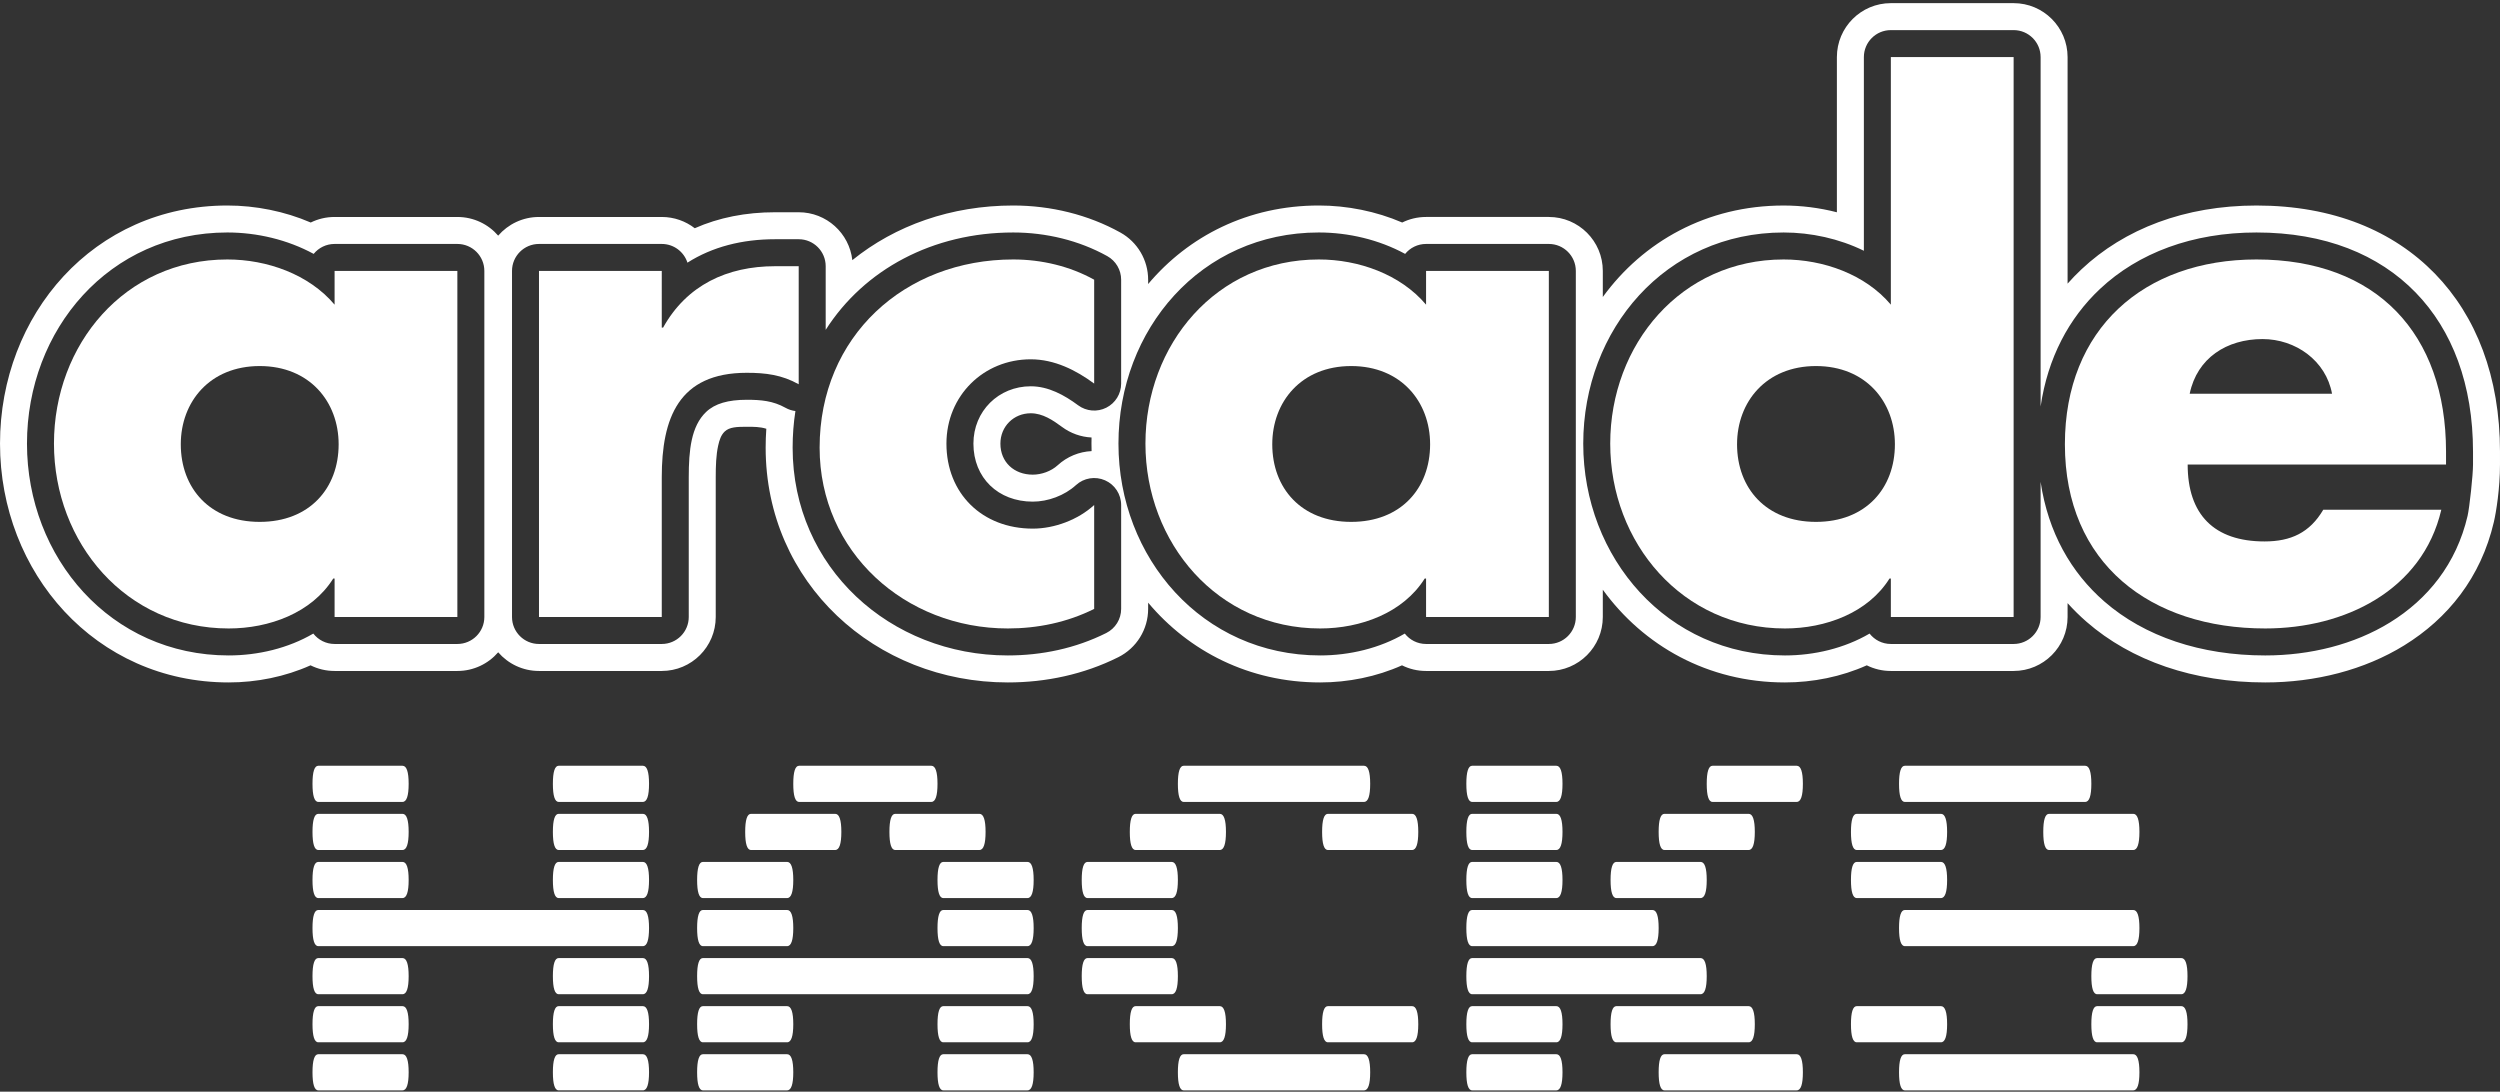<svg clip-rule="evenodd" fill-rule="evenodd" stroke-linejoin="round" stroke-miterlimit="2" viewBox="0 0 600 262" xmlns="http://www.w3.org/2000/svg"><rect x="0" y="0" width="600" height="262" fill="#333333" stroke="none"/><g fill="#fff"><path d="m384.674 71.272v-6.248c0-7.153-5.799-12.952-12.952-12.952h-29.466c-2.056 0-4 .479-5.727 1.332-6.288-2.707-13.228-4.084-20.015-4.084-16.964 0-31.263 7.341-40.961 18.85v-1.041c0-4.704-2.55-9.038-6.662-11.322-7.719-4.289-16.712-6.487-25.718-6.487-14.909 0-28.321 4.793-38.615 13.115-.721-6.468-6.208-11.496-12.869-11.496h-5.666c-6.999 0-13.499 1.27-19.282 3.836-2.189-1.694-4.935-2.703-7.917-2.703h-29.466c-3.914 0-7.423 1.737-9.795 4.483-2.372-2.746-5.881-4.483-9.795-4.483h-29.466c-2.056 0-4 .479-5.726 1.332-6.289-2.707-13.228-4.084-20.016-4.084-32.032 0-54.56 26.172-54.56 57.151 0 30.938 22.893 57.312 54.884 57.312 6.717 0 13.546-1.369 19.642-4.108 1.738.868 3.7 1.356 5.776 1.356h29.466c3.914 0 7.423-1.737 9.795-4.483 2.372 2.746 5.881 4.483 9.795 4.483h29.466c7.153 0 12.951-5.799 12.951-12.952v-33.513c0-2.754.083-5.345.582-7.607.295-1.335.679-2.543 1.572-3.397 1.13-1.08 2.934-1.139 5.294-1.139 1.675 0 3.196-.003 4.693.475-.107 1.492-.16 3.007-.16 4.544 0 32.432 26.318 56.341 58.122 56.341 9.119 0 18.226-1.918 26.515-6.062 4.388-2.194 7.16-6.679 7.16-11.585v-1.499c9.794 11.668 24.249 19.146 41.285 19.146 6.717 0 13.546-1.369 19.641-4.108 1.739.868 3.701 1.356 5.777 1.356h29.466c7.153 0 12.952-5.799 12.952-12.952v-6.55c9.744 13.428 25.206 22.254 43.712 22.254 6.718 0 13.547-1.369 19.642-4.108 1.739.868 3.701 1.356 5.777 1.356h29.465c7.154 0 12.952-5.799 12.952-12.952v-3.328c1.431 1.593 2.957 3.092 4.571 4.497 10.732 9.34 25.654 14.535 42.866 14.535 12.012 0 23.784-2.987 33.353-8.891 10.451-6.448 18.403-16.271 21.516-29.612.559-2.397 1.472-8.07 1.472-13.791v-3.076c0-18.024-5.718-32.552-15.605-42.723-9.959-10.244-24.376-16.37-42.841-16.37-17.185 0-31.684 5.615-42 15.314-1.162 1.092-2.273 2.237-3.332 3.435 0-24.154 0-54.367 0-54.367 0-7.153-5.798-12.952-12.952-12.952h-29.465c-7.154 0-12.952 5.799-12.952 12.952v37.24c-4.191-1.078-8.521-1.622-12.79-1.622-18.444 0-33.737 8.677-43.389 21.952zm-186.509 7.899v-15.28c0-3.577-2.899-6.476-6.476-6.476h-5.666c-7.886 0-15.051 1.813-21.034 5.625-.837-2.606-3.281-4.492-6.165-4.492h-29.466c-3.577 0-6.476 2.9-6.476 6.476v83.055c0 3.576 2.899 6.476 6.476 6.476h29.466c3.576 0 6.476-2.9 6.476-6.476v-33.513c0-6.52.571-12.259 4.154-15.684 2.128-2.035 5.324-2.935 9.769-2.935 3.373 0 6.29.24 9.302 1.927.746.418 1.554.677 2.376.777-.44 2.828-.669 5.763-.669 8.791 0 28.763 23.44 49.865 51.646 49.865 8.121 0 16.236-1.687 23.619-5.379 2.194-1.097 3.58-3.339 3.58-5.792v-24.933c0-2.568-1.517-4.893-3.868-5.927s-5.091-.582-6.984 1.154c-2.73 2.502-6.717 3.964-10.357 3.964-8.318 0-14.247-5.716-14.247-13.923 0-7.817 6.055-13.762 13.762-13.762 4.257 0 8.079 2.124 11.364 4.556 1.965 1.456 4.583 1.681 6.768.58 2.184-1.1 3.562-3.338 3.562-5.784v-24.932c0-2.352-1.275-4.519-3.331-5.661-6.774-3.763-14.67-5.672-22.573-5.672-19.251 0-35.755 8.859-45.008 23.375zm291.581 36.48c1.808 12.149 7.308 21.758 15.298 28.712 9.657 8.404 23.129 12.944 38.615 12.944 10.782 0 21.363-2.627 29.952-7.926 9.03-5.572 15.92-14.045 18.61-25.573.449-1.924 1.303-9.788 1.303-12.319v-3.076c0-16.095-4.943-29.127-13.773-38.209-8.864-9.119-21.76-14.408-38.197-14.408-15.352 0-28.349 4.892-37.564 13.556-7.457 7.01-12.524 16.528-14.244 28.199v-83.849c0-3.577-2.899-6.476-6.476-6.476h-29.465c-3.577 0-6.476 2.899-6.476 6.476v46.482c-5.943-2.915-12.688-4.388-19.266-4.388-28.321 0-48.085 23.286-48.085 50.675 0 27.368 20.109 50.836 48.408 50.836 7.067 0 14.286-1.727 20.312-5.248 1.184 1.519 3.031 2.496 5.107 2.496h29.465c3.577 0 6.476-2.9 6.476-6.476zm-414.55 36.408c1.183 1.519 3.031 2.496 5.106 2.496h29.466c3.577 0 6.476-2.9 6.476-6.476v-83.055c0-3.576-2.899-6.476-6.476-6.476h-29.466c-2.026 0-3.834.93-5.021 2.388-6.282-3.413-13.599-5.14-20.721-5.14-28.32 0-48.084 23.286-48.084 50.675 0 27.368 20.108 50.836 48.408 50.836 7.067 0 14.285-1.727 20.312-5.248zm261.953 0c1.184 1.519 3.031 2.496 5.107 2.496h29.466c3.576 0 6.476-2.9 6.476-6.476v-83.055c0-3.576-2.9-6.476-6.476-6.476h-29.466c-2.026 0-3.835.93-5.021 2.388-6.282-3.413-13.6-5.14-20.721-5.14-28.32 0-48.084 23.286-48.084 50.675 0 27.368 20.108 50.836 48.408 50.836 7.066 0 14.285-1.727 20.311-5.248zm-75.178-47.061c-2.511-.122-4.981-.975-7.079-2.529-2.199-1.628-4.66-3.284-7.509-3.284-4.08 0-7.286 3.147-7.286 7.286 0 4.434 3.277 7.447 7.771 7.447 2.099 0 4.407-.819 5.981-2.262 2.278-2.088 5.169-3.248 8.133-3.388-.02-.599-.028-1.197-.028-1.797 0-.493.005-.984.017-1.473z"/><g fill-rule="nonzero"><path d="m62.331 87.852c11.981 0 18.943 8.581 18.943 18.78 0 10.524-6.962 18.619-18.943 18.619-11.98 0-18.942-8.095-18.942-18.619 0-10.199 6.962-18.78 18.942-18.78zm47.437-22.828h-29.466v8.095c-6.152-7.285-16.19-10.847-25.742-10.847-24.609 0-41.608 20.399-41.608 44.199 0 23.799 17.323 44.36 41.932 44.36 9.714 0 19.914-3.724 25.094-11.981h.324v9.229h29.466z"/><path d="m158.824 65.024h-29.466v83.055h29.466v-33.513c0-14.248 4.047-25.095 20.399-25.095 4.533 0 8.419.486 12.466 2.752v-28.332h-5.666c-11.495 0-21.209 4.533-26.876 14.733h-.323z"/><path d="m262.601 67.129c-5.828-3.238-12.628-4.857-19.428-4.857-26.066 0-46.465 18.457-46.465 45.17 0 25.094 20.561 43.389 45.17 43.389 7.124 0 14.247-1.457 20.723-4.695v-24.933c-3.885 3.562-9.552 5.667-14.733 5.667-12.142 0-20.723-8.419-20.723-20.399 0-11.495 8.905-20.238 20.238-20.238 5.666 0 10.847 2.591 15.218 5.828z"/><path d="m324.285 87.852c11.981 0 18.942 8.581 18.942 18.78 0 10.524-6.961 18.619-18.942 18.619s-18.942-8.095-18.942-18.619c0-10.199 6.961-18.78 18.942-18.78zm47.437-22.828h-29.466v8.095c-6.152-7.285-16.19-10.847-25.742-10.847-24.609 0-41.608 20.399-41.608 44.199 0 23.799 17.323 44.36 41.932 44.36 9.714 0 19.913-3.724 25.094-11.981h.324v9.229h29.466z"/><path d="m453.805 148.079h29.465v-134.377h-29.465v59.417c-6.153-7.285-16.19-10.847-25.742-10.847-24.609 0-41.609 20.399-41.609 44.199 0 23.799 17.324 44.36 41.932 44.36 9.714 0 19.914-3.724 25.095-11.981h.324zm-17.971-60.227c11.98 0 18.942 8.581 18.942 18.78 0 10.524-6.962 18.619-18.942 18.619-11.981 0-18.942-8.095-18.942-18.619 0-10.199 6.961-18.78 18.942-18.78z"/><path d="m525.526 94.49c1.781-8.581 8.905-13.114 17.485-13.114 7.933 0 15.219 5.181 16.676 13.114zm61.522 13.923c0-28.332-16.676-46.141-45.494-46.141-27.037 0-45.979 16.676-45.979 44.36 0 28.657 20.561 44.199 48.084 44.199 9.552 0 18.942-2.267 26.551-6.962 7.61-4.695 13.438-11.818 15.705-21.532h-28.333c-3.238 5.504-7.771 7.609-14.085 7.609-12.142 0-18.457-6.476-18.457-18.457h62.008z"/><path d="m76.388 203.997h20.214c.983 0 1.475-1.446 1.475-4.338s-.492-4.338-1.475-4.338h-20.214c-.925 0-1.388 1.446-1.388 4.338s.463 4.338 1.388 4.338zm0 11.538h20.214c.983 0 1.475-1.445 1.475-4.337s-.492-4.338-1.475-4.338h-20.214c-.925 0-1.388 1.446-1.388 4.338s.463 4.337 1.388 4.337zm0 23.077h20.214c.983 0 1.475-1.446 1.475-4.337 0-2.892-.492-4.338-1.475-4.338h-20.214c-.925 0-1.388 1.446-1.388 4.338 0 2.891.463 4.337 1.388 4.337zm0-11.538h77.906c.984 0 1.475-1.446 1.475-4.338s-.491-4.338-1.475-4.338h-77.906c-.925 0-1.388 1.446-1.388 4.338s.463 4.338 1.388 4.338zm0 23.077h20.214c.983 0 1.475-1.446 1.475-4.338s-.492-4.338-1.475-4.338h-20.214c-.925 0-1.388 1.446-1.388 4.338s.463 4.338 1.388 4.338zm0-57.692h20.214c.983 0 1.475-1.446 1.475-4.338s-.492-4.338-1.475-4.338h-20.214c-.925 0-1.388 1.446-1.388 4.338s.463 4.338 1.388 4.338zm0 69.23h20.214c.983 0 1.475-1.446 1.475-4.337 0-2.892-.492-4.338-1.475-4.338h-20.214c-.925 0-1.388 1.446-1.388 4.338 0 2.891.463 4.337 1.388 4.337zm57.692-57.692h20.214c.984 0 1.475-1.446 1.475-4.338s-.491-4.338-1.475-4.338h-20.214c-.925 0-1.388 1.446-1.388 4.338s.463 4.338 1.388 4.338zm0 11.538h20.214c.984 0 1.475-1.445 1.475-4.337s-.491-4.338-1.475-4.338h-20.214c-.925 0-1.388 1.446-1.388 4.338s.463 4.337 1.388 4.337zm0 23.077h20.214c.984 0 1.475-1.446 1.475-4.337 0-2.892-.491-4.338-1.475-4.338h-20.214c-.925 0-1.388 1.446-1.388 4.338 0 2.891.463 4.337 1.388 4.337zm0 11.539h20.214c.984 0 1.475-1.446 1.475-4.338s-.491-4.338-1.475-4.338h-20.214c-.925 0-1.388 1.446-1.388 4.338s.463 4.338 1.388 4.338zm0-57.692h20.214c.984 0 1.475-1.446 1.475-4.338s-.491-4.338-1.475-4.338h-20.214c-.925 0-1.388 1.446-1.388 4.338s.463 4.338 1.388 4.338zm0 69.23h20.214c.984 0 1.475-1.446 1.475-4.337 0-2.892-.491-4.338-1.475-4.338h-20.214c-.925 0-1.388 1.446-1.388 4.338 0 2.891.463 4.337 1.388 4.337z"/><path d="m180.234 203.997h20.214c.983 0 1.475-1.446 1.475-4.338s-.492-4.338-1.475-4.338h-20.214c-.925 0-1.388 1.446-1.388 4.338s.463 4.338 1.388 4.338zm34.616 0h20.214c.983 0 1.474-1.446 1.474-4.338s-.491-4.338-1.474-4.338h-20.214c-.926 0-1.388 1.446-1.388 4.338s.462 4.338 1.388 4.338zm-23.077-11.538h31.752c.983 0 1.475-1.446 1.475-4.338s-.492-4.338-1.475-4.338h-31.752c-.926 0-1.388 1.446-1.388 4.338s.462 4.338 1.388 4.338zm-23.077 23.076h20.214c.983 0 1.475-1.445 1.475-4.337s-.492-4.338-1.475-4.338h-20.214c-.926 0-1.388 1.446-1.388 4.338s.462 4.337 1.388 4.337zm57.692 0h20.214c.983 0 1.475-1.445 1.475-4.337s-.492-4.338-1.475-4.338h-20.214c-.925 0-1.388 1.446-1.388 4.338s.463 4.337 1.388 4.337zm-57.692 11.539h20.214c.983 0 1.475-1.446 1.475-4.338s-.492-4.338-1.475-4.338h-20.214c-.926 0-1.388 1.446-1.388 4.338s.462 4.338 1.388 4.338zm57.692 0h20.214c.983 0 1.475-1.446 1.475-4.338s-.492-4.338-1.475-4.338h-20.214c-.925 0-1.388 1.446-1.388 4.338s.463 4.338 1.388 4.338zm-57.692 11.538h77.906c.983 0 1.475-1.446 1.475-4.337 0-2.892-.492-4.338-1.475-4.338h-77.906c-.926 0-1.388 1.446-1.388 4.338 0 2.891.462 4.337 1.388 4.337zm0 11.539h20.214c.983 0 1.475-1.446 1.475-4.338s-.492-4.338-1.475-4.338h-20.214c-.926 0-1.388 1.446-1.388 4.338s.462 4.338 1.388 4.338zm57.692 0h20.214c.983 0 1.475-1.446 1.475-4.338s-.492-4.338-1.475-4.338h-20.214c-.925 0-1.388 1.446-1.388 4.338s.463 4.338 1.388 4.338zm-57.692 11.538h20.214c.983 0 1.475-1.446 1.475-4.337 0-2.892-.492-4.338-1.475-4.338h-20.214c-.926 0-1.388 1.446-1.388 4.338 0 2.891.462 4.337 1.388 4.337zm57.692 0h20.214c.983 0 1.475-1.446 1.475-4.337 0-2.892-.492-4.338-1.475-4.338h-20.214c-.925 0-1.388 1.446-1.388 4.338 0 2.891.463 4.337 1.388 4.337z"/><path d="m272.542 203.997h20.214c.983 0 1.475-1.446 1.475-4.338s-.492-4.338-1.475-4.338h-20.214c-.925 0-1.388 1.446-1.388 4.338s.463 4.338 1.388 4.338zm46.154 0h20.214c.983 0 1.475-1.446 1.475-4.338s-.492-4.338-1.475-4.338h-20.214c-.926 0-1.388 1.446-1.388 4.338s.462 4.338 1.388 4.338zm-34.616-11.538h43.291c.984 0 1.475-1.446 1.475-4.338s-.491-4.338-1.475-4.338h-43.291c-.925 0-1.388 1.446-1.388 4.338s.463 4.338 1.388 4.338zm-23.077 23.076h20.214c.984 0 1.475-1.445 1.475-4.337s-.491-4.338-1.475-4.338h-20.214c-.925 0-1.388 1.446-1.388 4.338s.463 4.337 1.388 4.337zm0 23.077h20.214c.984 0 1.475-1.446 1.475-4.337 0-2.892-.491-4.338-1.475-4.338h-20.214c-.925 0-1.388 1.446-1.388 4.338 0 2.891.463 4.337 1.388 4.337zm0-11.538h20.214c.984 0 1.475-1.446 1.475-4.338s-.491-4.338-1.475-4.338h-20.214c-.925 0-1.388 1.446-1.388 4.338s.463 4.338 1.388 4.338zm11.539 23.077h20.214c.983 0 1.475-1.446 1.475-4.338s-.492-4.338-1.475-4.338h-20.214c-.925 0-1.388 1.446-1.388 4.338s.463 4.338 1.388 4.338zm46.154 0h20.214c.983 0 1.475-1.446 1.475-4.338s-.492-4.338-1.475-4.338h-20.214c-.926 0-1.388 1.446-1.388 4.338s.462 4.338 1.388 4.338zm-34.616 11.538h43.291c.984 0 1.475-1.446 1.475-4.337 0-2.892-.491-4.338-1.475-4.338h-43.291c-.925 0-1.388 1.446-1.388 4.338 0 2.891.463 4.337 1.388 4.337z"/><path d="m353.311 203.997h20.214c.983 0 1.475-1.446 1.475-4.338s-.492-4.338-1.475-4.338h-20.214c-.925 0-1.388 1.446-1.388 4.338s.463 4.338 1.388 4.338zm0 11.538h20.214c.983 0 1.475-1.445 1.475-4.337s-.492-4.338-1.475-4.338h-20.214c-.925 0-1.388 1.446-1.388 4.338s.463 4.337 1.388 4.337zm0 23.077h54.83c.983 0 1.474-1.446 1.474-4.337 0-2.892-.491-4.338-1.474-4.338h-54.83c-.925 0-1.388 1.446-1.388 4.338 0 2.891.463 4.337 1.388 4.337zm0-11.538h43.291c.983 0 1.475-1.446 1.475-4.338s-.492-4.338-1.475-4.338h-43.291c-.925 0-1.388 1.446-1.388 4.338s.463 4.338 1.388 4.338zm0 23.077h20.214c.983 0 1.475-1.446 1.475-4.338s-.492-4.338-1.475-4.338h-20.214c-.925 0-1.388 1.446-1.388 4.338s.463 4.338 1.388 4.338zm0 11.538h20.214c.983 0 1.475-1.446 1.475-4.337 0-2.892-.492-4.338-1.475-4.338h-20.214c-.925 0-1.388 1.446-1.388 4.338 0 2.891.463 4.337 1.388 4.337zm0-69.23h20.214c.983 0 1.475-1.446 1.475-4.338s-.492-4.338-1.475-4.338h-20.214c-.925 0-1.388 1.446-1.388 4.338s.463 4.338 1.388 4.338zm46.154 11.538h20.214c.983 0 1.475-1.446 1.475-4.338s-.492-4.338-1.475-4.338h-20.214c-.925 0-1.388 1.446-1.388 4.338s.463 4.338 1.388 4.338zm-11.538 11.538h20.214c.983 0 1.474-1.445 1.474-4.337s-.491-4.338-1.474-4.338h-20.214c-.926 0-1.389 1.446-1.389 4.338s.463 4.337 1.389 4.337zm23.076-23.076h20.214c.984 0 1.475-1.446 1.475-4.338s-.491-4.338-1.475-4.338h-20.214c-.925 0-1.388 1.446-1.388 4.338s.463 4.338 1.388 4.338zm-23.076 57.692h31.752c.983 0 1.475-1.446 1.475-4.338s-.492-4.338-1.475-4.338h-31.752c-.926 0-1.389 1.446-1.389 4.338s.463 4.338 1.389 4.338zm11.538 11.538h31.752c.984 0 1.475-1.446 1.475-4.337 0-2.892-.491-4.338-1.475-4.338h-31.752c-.925 0-1.388 1.446-1.388 4.338 0 2.891.463 4.337 1.388 4.337z"/><path d="m445.619 203.997h20.214c.983 0 1.475-1.446 1.475-4.338s-.492-4.338-1.475-4.338h-20.214c-.926 0-1.388 1.446-1.388 4.338s.462 4.338 1.388 4.338zm46.154 0h20.214c.983 0 1.475-1.446 1.475-4.338s-.492-4.338-1.475-4.338h-20.214c-.926 0-1.388 1.446-1.388 4.338s.462 4.338 1.388 4.338zm-34.616-11.538h43.291c.983 0 1.475-1.446 1.475-4.338s-.492-4.338-1.475-4.338h-43.291c-.925 0-1.388 1.446-1.388 4.338s.463 4.338 1.388 4.338zm-11.538 23.076h20.214c.983 0 1.475-1.445 1.475-4.337s-.492-4.338-1.475-4.338h-20.214c-.926 0-1.388 1.446-1.388 4.338s.462 4.337 1.388 4.337zm57.692 23.077h20.214c.983 0 1.475-1.446 1.475-4.337 0-2.892-.492-4.338-1.475-4.338h-20.214c-.925 0-1.388 1.446-1.388 4.338 0 2.891.463 4.337 1.388 4.337zm-46.154-11.538h54.83c.983 0 1.475-1.446 1.475-4.338s-.492-4.338-1.475-4.338h-54.83c-.925 0-1.388 1.446-1.388 4.338s.463 4.338 1.388 4.338zm-11.538 23.077h20.214c.983 0 1.475-1.446 1.475-4.338s-.492-4.338-1.475-4.338h-20.214c-.926 0-1.388 1.446-1.388 4.338s.462 4.338 1.388 4.338zm57.692 0h20.214c.983 0 1.475-1.446 1.475-4.338s-.492-4.338-1.475-4.338h-20.214c-.925 0-1.388 1.446-1.388 4.338s.463 4.338 1.388 4.338zm-46.154 11.538h54.83c.983 0 1.475-1.446 1.475-4.337 0-2.892-.492-4.338-1.475-4.338h-54.83c-.925 0-1.388 1.446-1.388 4.338 0 2.891.463 4.337 1.388 4.337z"/></g></g></svg>